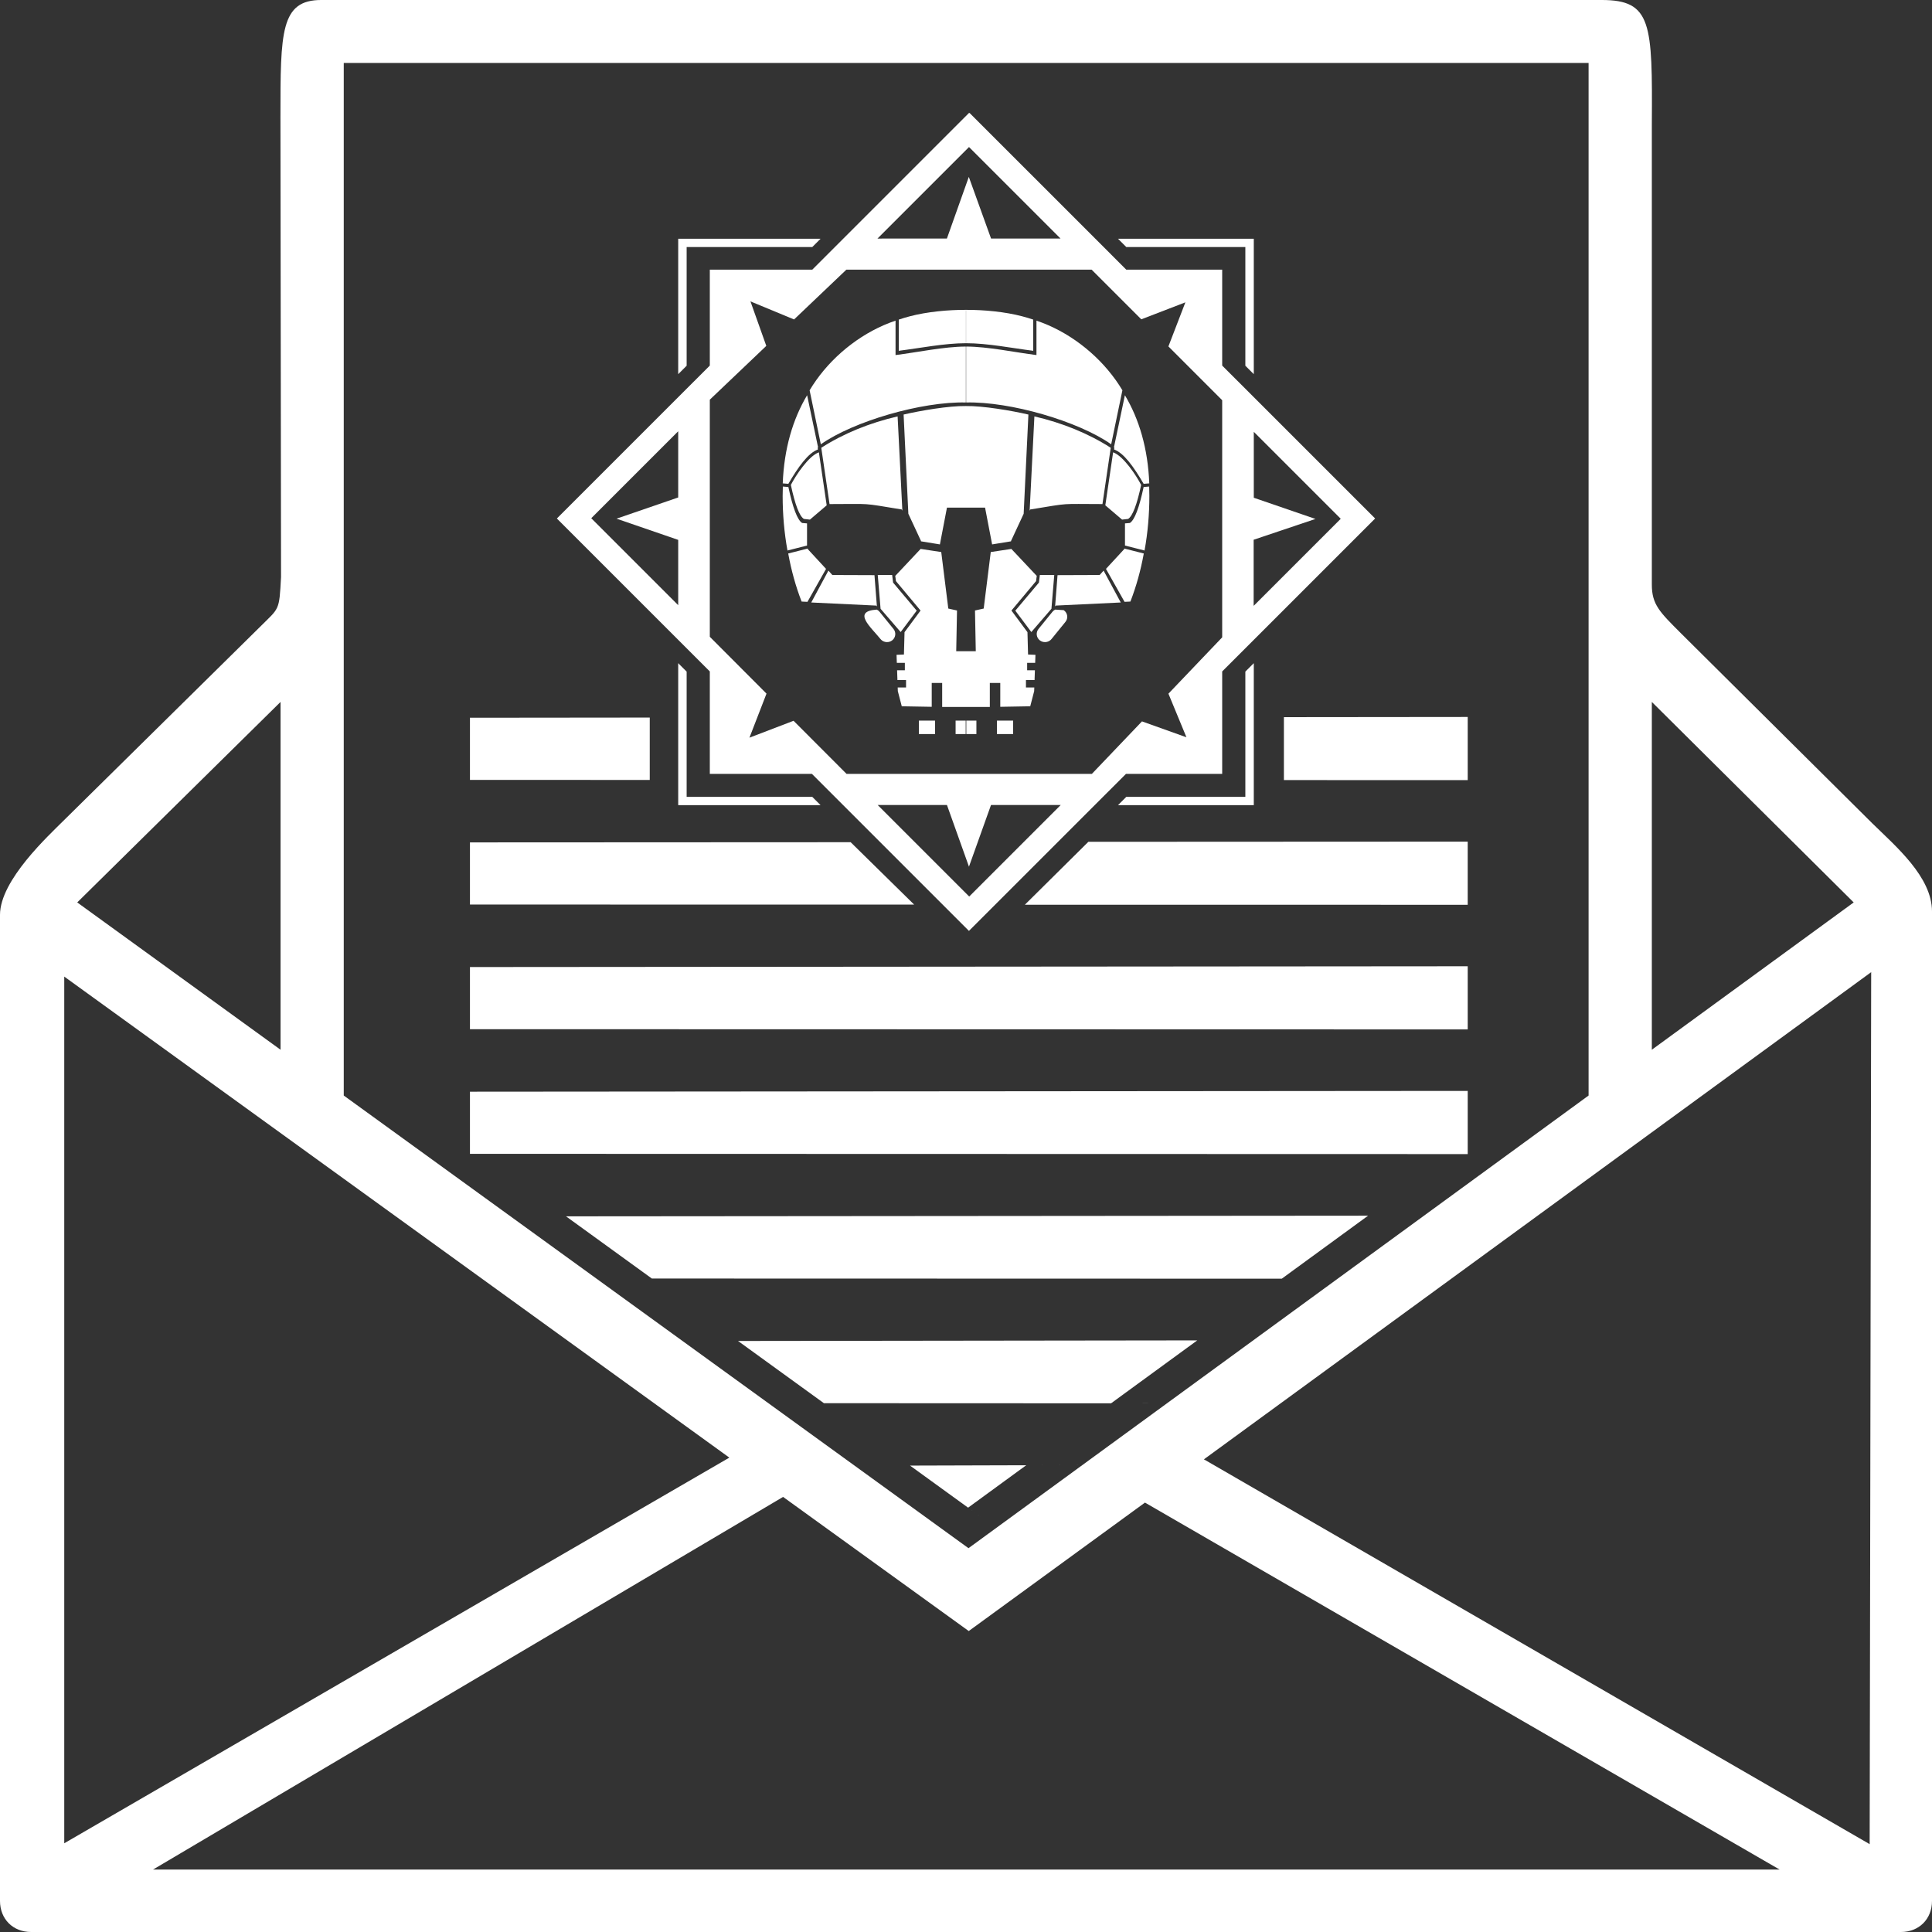 <?xml version="1.0" encoding="UTF-8"?>
<!DOCTYPE svg PUBLIC "-//W3C//DTD SVG 1.1//EN" "http://www.w3.org/Graphics/SVG/1.1/DTD/svg11.dtd">
<!-- Creator: CorelDRAW 2019 (64-Bit) -->
<svg xmlns="http://www.w3.org/2000/svg" xml:space="preserve" width="3024px" height="3024px" version="1.1" style="shape-rendering:geometricPrecision; text-rendering:geometricPrecision; image-rendering:optimizeQuality; fill-rule:evenodd; clip-rule:evenodd"
viewBox="0 0 3024 3024"
 xmlns:xlink="http://www.w3.org/1999/xlink"
 xmlns:xodm="http://www.corel.com/coreldraw/odm/2003">
 <rect x="0" y="0" width="3024" height="3024" fill="#333333" stroke="none"/>
 <defs>
  <style type="text/css">
   <![CDATA[
    .fil0 {fill:white}
   ]]>
  </style>
 </defs>
 <g id="Layer_x0020_1">
  <g id="_1920964977696">
   <path class="fil0" d="M2785.45 2926.24l-2545.88 0 986.12 -583.24 290.61 209.93 275.82 -201.05 993.33 574.36zm-901.06 -642.06l1044.42 -762.56 -2.37 1364.87 -1042.05 -602.31zm-1783.82 -755.61l1041.01 752.92 -1041.01 603.64 0 -1356.56zm437.49 -1430.03l1948.43 0 0 1616.21 -970.58 708.5 -977.85 -708.5 0 -1616.21zm2047.42 1000.14l315.97 313.82 -315.97 230.56 0 -544.38zm-2146.36 0l0 544.38 -318.23 -230.56 318.23 -313.82zm-439.12 333.34l0 1543.21c0,28.54 20.23,48.77 48.77,48.77l2926.46 0c28.54,0 48.77,-20.23 48.77,-48.77l0 -1548.58c0,-54.28 -57.06,-102.23 -93.45,-137.96l-299.64 -297.58c-33.16,-33.16 -45.43,-44.89 -45.43,-76.11l0 -719.91c0.99,-158.61 0,-195.09 -78.53,-195.09l-2004.15 0c-63.68,0 -63.84,50.16 -63.84,182.9l0.93 720.35c-2.9,53.82 -2.54,47.57 -32.96,77.99l-306.33 302.13c-24.24,24.24 -100.6,94.11 -100.6,148.65z"/>
   <path class="fil0" d="M735.58 1806l1561.71 0.4 0 -98.89 -1561.71 1.22 0 97.27zm284.71 195.17l985.98 0.25 0 0 135.08 -98.61 -1255.41 1.02 134.35 97.34zm673.8 292.01l-269.69 0.79 134.59 97.52 -43.7 -31.67 90.94 -66.38 87.86 -0.26zm179.89 -195.19l-718.81 0.91 134.43 97.4 536.9 0.22 -87.46 -0.03 134.94 -98.5zm219.77 -96.55l0 0 135.21 -98.7 -135.21 98.7zm-1358.17 -780.73l281.42 0.09 0 -97.65 -281.42 0.29 0 97.27zm1274 0.28l287.71 0.1 0 -98.87 -287.71 0.29 0 98.48zm-1274 194.82l695.27 0.09 -99.37 -97.66 -595.9 0.29 0 97.28zm868.58 0.28l693.13 0.09 0 -98.86 -593.76 0.29 -99.37 98.48zm-868.58 194.82l1561.71 0.37 0 -98.87 -1561.71 1.22 0 97.28z"/>
   <path class="fil0" d="M1111.01 996.71l0 -371.14 88.42 -84.18 -24.81 -69.66 68.27 28.29 81.86 -77.93 383.9 0 77.71 77.71 69.01 -26.57 -26.56 69.01 84.18 84.19 0 371.14 -84.15 88.17 28.2 68.27 -69.61 -24.88 -78.45 82.19 -383.9 0 -82.98 -83.13 -69.06 26.43 26.7 -68.96 -88.73 -88.95zm160.37 -574.62l-160.37 0 0 150.11 -49.47 49.46 -189.91 189.91 189.91 189.91 49.47 49.46 0 160.38 159.84 0 48.67 48.67 197.08 197.08 197.08 -197.08 48.68 -48.67 150.63 0 0 -160.38 49.47 -49.46 189.91 -189.91 -189.91 -189.91 -49.47 -49.46 0 -150.11 -150.11 0 -48.67 -48.68 -196.55 -196.54 -1.06 0 -196.54 196.54 -48.68 48.68zm102.05 -48.68l143.27 -143.27 143.22 143.19 -108.72 0 -34.79 -96.46 -34.29 96.48 -108.69 0.06zm589.03 302.48l136.1 136.11 -136.33 136.32 0 -103.5 96.76 -32.55 -96.53 -33.19 0 -103.19zm-302.15 584.1l-143.28 143.28 -143.27 -143.28 108.43 0 34.45 96.54 34.51 -96.54 109.16 0zm-598.77 -584.96l0 103.61 -96.53 33.2 96.53 33.19 0 102.21 -136.1 -136.1 136.1 -136.11z"/>
   <path class="fil0" d="M1271.38 386.68l13 -13 -222.84 0 0 211.99 13.21 -13.21 0 -185.78 196.63 0zm-196.63 860.58l0 -196.05 -13.21 -13.21 0 222.26 222.84 0 -13 -13 -196.63 0zm874.5 -196.05l0 196.05 -186.37 0 -12.99 13 212.57 0 0 -222.26 -13.21 13.21zm-199.36 -677.53l12.99 13 186.37 0 0 185.78 13.21 13.21 0 -211.99 -212.57 0z"/>
   <path class="fil0" d="M1406.76 549.06c33.33,-4.15 71.33,-11.87 105.14,-11.87l0 -52.2c-27.88,-0.1 -60.9,2.98 -87.84,10.09 -5.86,1.54 -11.63,3.27 -17.3,5.17l0 48.81zm210.48 0c-33.33,-4.15 -71.33,-11.87 -105.14,-11.87l0 -52.2c27.88,-0.1 60.9,2.98 87.84,10.09 5.86,1.54 11.63,3.27 17.3,5.17l0 48.81zm-56.79 578.89l25.32 0 0 21 -25.32 0 0 -21zm-47.97 0l15.8 0 0 21 -15.8 0 0 -21zm157.86 -164.24c0.47,3.32 -0.39,6.81 -2.67,9.62l-21.85 26.92c-3.9,4.8 -10.71,6.1 -16.1,3.41 -0.75,-0.37 -1.46,-0.82 -2.15,-1.34 -5.59,-4.34 -6.54,-12.36 -2.1,-17.83l21.85 -26.91c1.18,-1.48 2.64,-2.61 4.25,-3.42l13.3 0.86c0.23,0.16 0.46,0.32 0.68,0.49 2.72,2.1 4.35,5.08 4.79,8.2zm68.2 -262.84l-12.96 88.1c-68.06,0 -47.31,-2.26 -113.04,8.47l-0.92 1.98 7.43 -147.65c43.53,10.04 84.76,26.76 119.49,49.1zm5.5 0.73l-0.4 -3.2 0.26 0.17 0.91 -4.32 15.89 -75.64c22.41,37.55 36.03,83.65 38.14,137.89l0 0.07 -8.79 0.72c-15.62,-26.79 -31.13,-48.36 -46.22,-53.71l0.21 -1.98zm42.1 57.44c-6.5,30.44 -13.28,48.68 -20.36,53.19 -2.43,0.2 -7.07,0.88 -9.49,1.08l-26.23 -22.36 12.2 -82.95c16.24,5.75 36.51,36.63 43.88,51.04zm5.33 102.63l-30.64 -7.77 0 -34.68c2.57,-0.21 5.13,-0.43 7.68,-0.64 7.49,-4.75 14.64,-24.01 21.5,-56.14 -0.03,-0.06 -0.06,-0.12 -0.09,-0.17l8.79 -0.72c0.18,4.87 0.28,9.82 0.28,14.83 0,28.35 -2.4,57.06 -7.52,85.29zm-31.31 80.34l-29.09 -51.57 28.57 -30.93 0 -0.95 30.63 7.78 -0.14 0.78c-4.66,25.42 -11.51,50.44 -20.81,74.45l-9.16 0.44zm-108.69 7.19l3.8 -48.96 65.94 -0.24 6.15 -6.86 26.87 49.88 -101.67 4.85 -1.09 1.33zm-62.29 6.62l36.95 -43.93 1.47 -11.95 22.53 0 -4.41 52.92 -31.46 36.43 -25.08 -33.47zm-114.46 150.72l74.56 0 0 -37.54 16.36 0 0 37.31c10.28,-0.17 23.44,-0.43 46.89,-0.82l6.16 -23.71 0.2 -5.7 -13.06 0 0 -11.64 13.47 0 0.54 -15.3 -12.15 0 0 -11.63 12.57 0 0.44 -12.58 -11.57 -0.46 -0.93 -34.99 -25.09 -33.84 38.55 -46.09 1.1 -8.47 -0.34 0 -39.41 -41.89 -32.26 4.87 -11.05 88.46 -13.63 3.03 1.24 63.73 -30.62 0 1.24 -63.73 -13.63 -3.03 -11.05 -88.46 -32.26 -4.87 -39.41 41.89 -0.34 0 1.1 8.47 38.55 46.09 -25.09 33.84 -0.93 34.99 -11.57 0.46 0.44 12.58 12.57 0 0 11.63 -12.15 0 0.54 15.3 13.47 0 0 11.64 -13.06 0 0.2 5.7 6.16 23.71c23.45,0.39 36.61,0.65 46.89,0.82l0 -37.31 16.36 0 0 37.54zm37.03 -470.99c26.93,-0.42 71.36,7.18 97.82,13.28l0.1 0.02 -7.43 155.33 -19.88 42.73 0.31 0.34 -29.8 4.87 -11.05 -57.6 -59.64 0 -11.05 57.6 -29.8 -4.87 0.31 -0.34 -19.88 -42.73 -7.43 -155.33 0.1 -0.02c26.46,-6.1 70.39,-13.7 97.32,-13.28zm110.53 -79.8l0 -53.85c49.17,16.44 94.23,51.07 124.07,93.02 3.66,5.13 7.14,10.47 10.43,15.98l-17.55 84.52c-51.19,-36.04 -157.84,-67.14 -227.01,-65.45l0 -87.52c33.81,0 76.73,9.15 110.06,13.3zm-158.73 572.2l-25.32 0 0 21 25.32 0 0 -21zm47.97 0l-15.8 0 0 21 15.8 0 0 -21zm-133.34 -127.7c3.9,4.8 10.71,6.1 16.1,3.41 0.75,-0.37 1.46,-0.82 2.15,-1.34 5.59,-4.34 6.54,-12.36 2.1,-17.83l-21.85 -26.91c-1.18,-1.48 -2.64,-2.61 -4.25,-3.42 -39.11,2.52 -9.61,27.16 5.75,46.09zm-92.72 -299.38l12.96 88.1c68.06,0 47.31,-2.26 113.04,8.47l0.92 1.98 -7.43 -147.65c-43.53,10.04 -84.76,26.76 -119.49,49.1zm-5.5 0.73l0.4 -3.2 -0.26 0.17 -0.91 -4.32 -15.89 -75.64c-22.41,37.55 -36.03,83.65 -38.14,137.89l0 0.07 8.79 0.72c15.62,-26.79 31.13,-48.36 46.22,-53.71l-0.21 -1.98zm-42.1 57.44c6.5,30.44 13.28,48.68 20.36,53.19 2.43,0.2 7.07,0.88 9.49,1.08l26.23 -22.36 -12.2 -82.95c-16.24,5.75 -36.51,36.63 -43.88,51.04zm-5.33 102.63l30.64 -7.77 0 -34.68c-2.57,-0.21 -5.13,-0.43 -7.68,-0.64 -7.49,-4.75 -14.64,-24.01 -21.5,-56.14 0.03,-0.06 0.06,-0.12 0.09,-0.17l-8.79 -0.72c-0.18,4.87 -0.28,9.82 -0.28,14.83 0,28.35 2.4,57.06 7.52,85.29zm31.31 80.34l29.09 -51.57 -28.57 -30.93 0 -0.95 -30.63 7.78 0.14 0.78c4.66,25.42 11.51,50.44 20.81,74.45l9.16 0.44zm108.69 7.19l-3.8 -48.96 -65.94 -0.24 -6.15 -6.86 -26.87 49.88 101.67 4.85 1.09 1.33zm62.29 6.62l-36.95 -43.93 -1.47 -11.95 -22.53 0 4.41 52.92 31.46 36.43 25.08 -33.47zm-33.1 -400.07l0 -53.85c-49.17,16.44 -94.23,51.07 -124.07,93.02 -3.66,5.13 -7.14,10.47 -10.43,15.98l17.55 84.52c51.19,-36.04 157.84,-67.14 227.01,-65.45l0 -87.52c-33.81,0 -76.73,9.15 -110.06,13.3z"/>
  </g>
 </g>
</svg>

